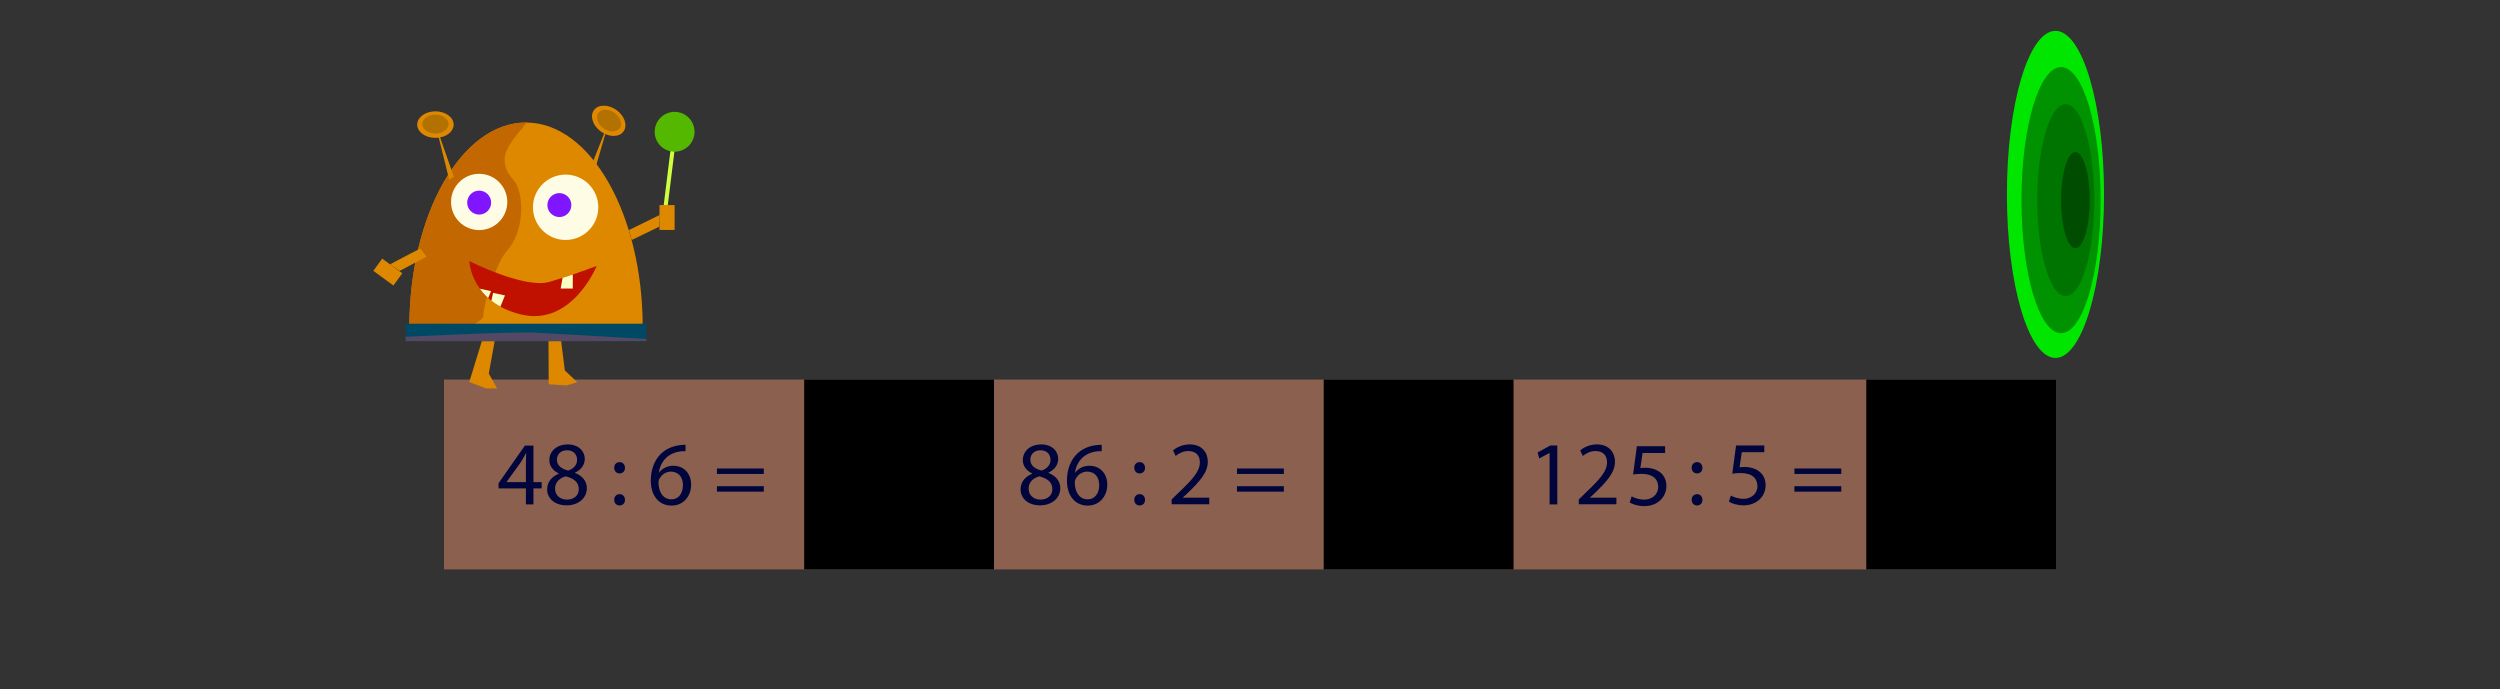 <?xml version="1.0" encoding="utf-8"?>
<!-- Generator: Adobe Illustrator 26.0.3, SVG Export Plug-In . SVG Version: 6.00 Build 0)  -->
<svg version="1.1" id="Слой_1" xmlns="http://www.w3.org/2000/svg" xmlns:xlink="http://www.w3.org/1999/xlink" x="0px" y="0px"
	 viewBox="0 0 1920 529.3" style="enable-background:new 0 0 1920 529.3;" xml:space="preserve">
<rect x="0" y="0" width="1920" height="529.3" fill="#333333" stroke="none"/>
<style type="text/css">
	.st0{fill:#8C604E;}
	.st1{fill:#DE8800;}
	.st2{clip-path:url(#SVGID_00000163773922184790717130000005098429169968466871_);fill:#C36800;}
	.st3{fill:#FFFCE6;}
	.st4{fill:#C01000;}
	.st5{clip-path:url(#SVGID_00000127745717618982084490000000995268212592794752_);fill:#FBFFC3;}
	.st6{clip-path:url(#SVGID_00000046319158971316074550000016720208637408056493_);fill:#FBFFC3;}
	.st7{clip-path:url(#SVGID_00000077317847655816666800000001491062724135575979_);fill:#FBFFC3;}
	.st8{fill:#CEFF3F;}
	.st9{fill:#B37200;}
	.st10{fill:#7F16FF;}
	.st11{fill:#004964;}
	.st12{clip-path:url(#SVGID_00000002361078397607383880000007227555738489655712_);fill:#534964;}
	.st13{fill:#54B800;}
	.st14{fill:#00063C;}
	.st15{fill:#00E600;}
	.st16{fill:#009200;}
	.st17{fill:#007400;}
	.st18{fill:#004C00;}
</style>
<rect x="341" y="291.5" class="st0" width="1238.1" height="145.8"/>
<g>
	<g>
		<g>
			<path id="XMLID_00000062165301448942784280000012332559302885620128_" class="st1" d="M493.6,251.4c0-86.9-40.1-157.3-89.6-157.3
				s-89.6,70.4-89.6,157.3H493.6z"/>
		</g>
		<g>
			<g>
				<g>
					<defs>
						<path id="SVGID_1_" d="M493.6,251.4c0-86.9-40.1-157.3-89.6-157.3s-89.6,70.4-89.6,157.3H493.6z"/>
					</defs>
					<clipPath id="SVGID_00000180331607824114850300000015808497184605532578_">
						<use xlink:href="#SVGID_1_"  style="overflow:visible;"/>
					</clipPath>
					<path style="clip-path:url(#SVGID_00000180331607824114850300000015808497184605532578_);fill:#C36800;" d="M297.7,106.2
						l-13.9,173.9c0,0,87.4-28.7,87.4-37.3s9.5-40.7,18.5-50.6c9-10,12.5-28.1,9.6-42.5s-9.1-11.7-11.5-23.9s11.4-24.2,26.1-43.1
						L297.7,106.2z"/>
				</g>
			</g>
		</g>
	</g>
	<circle class="st3" cx="434.4" cy="159.2" r="25.1"/>
	<circle class="st3" cx="368" cy="155.1" r="21.6"/>
	<g>
		<g>
			<path id="XMLID_00000011742463554499203880000015212842669988366216_" class="st4" d="M400.5,241.6
				c-38.8-9.1-40.1-41.1-40.1-41.1s42.5,21.5,61.5,16c6.4-1.9,12.6-3.9,18-5.7c10.7-3.6,18.4-6.6,18.4-6.6S439.4,250.7,400.5,241.6z
				"/>
		</g>
		<g>
			<g>
				<g>
					<g>
						<defs>
							<path id="SVGID_00000053504200971498549210000006812380372559856515_" d="M400.5,241.6c-38.8-9.1-40.1-41.1-40.1-41.1
								s42.5,21.5,61.5,16c6.4-1.9,12.6-3.9,18-5.7c10.7-3.6,18.4-6.6,18.4-6.6S439.4,250.7,400.5,241.6z"/>
						</defs>
						<clipPath id="SVGID_00000145757263420880666990000010971545136790137991_">
							<use xlink:href="#SVGID_00000053504200971498549210000006812380372559856515_"  style="overflow:visible;"/>
						</clipPath>
						<polyline style="clip-path:url(#SVGID_00000145757263420880666990000010971545136790137991_);fill:#FBFFC3;" points="
							439.9,208.3 432.2,212.5 430.6,221.6 439.9,221.6 						"/>
					</g>
				</g>
			</g>
			<g>
				<g>
					<g>
						<defs>
							<path id="SVGID_00000066492527093452890310000014231767631036728978_" d="M400.5,241.6c-38.8-9.1-40.1-41.1-40.1-41.1
								s42.5,21.5,61.5,16c6.4-1.9,12.6-3.9,18-5.7c10.7-3.6,18.4-6.6,18.4-6.6S439.4,250.7,400.5,241.6z"/>
						</defs>
						<clipPath id="SVGID_00000097493097532802362440000018379648414960505989_">
							<use xlink:href="#SVGID_00000066492527093452890310000014231767631036728978_"  style="overflow:visible;"/>
						</clipPath>
						<polyline style="clip-path:url(#SVGID_00000097493097532802362440000018379648414960505989_);fill:#FBFFC3;" points="
							375.8,238 384.3,235.5 387.8,226.9 378.7,224.9 						"/>
					</g>
				</g>
			</g>
			<g>
				<g>
					<g>
						<defs>
							<path id="SVGID_00000011033462682060359160000011558430807303791034_" d="M400.5,241.6c-38.8-9.1-40.1-41.1-40.1-41.1
								s42.5,21.5,61.5,16c6.4-1.9,12.6-3.9,18-5.7c10.7-3.6,18.4-6.6,18.4-6.6S439.4,250.7,400.5,241.6z"/>
						</defs>
						<clipPath id="SVGID_00000129927102809419302310000002369104261166603156_">
							<use xlink:href="#SVGID_00000011033462682060359160000011558430807303791034_"  style="overflow:visible;"/>
						</clipPath>
						<polyline style="clip-path:url(#SVGID_00000129927102809419302310000002369104261166603156_);fill:#FBFFC3;" points="
							365.1,234.7 373.6,232.2 377.1,223.6 368,221.6 						"/>
					</g>
				</g>
			</g>
		</g>
	</g>
	<polygon class="st1" points="345,138.1 348.5,135.6 334.4,95.3 	"/>
	<polygon class="st1" points="381.8,251.4 375.4,286.9 381.8,298.3 373.3,298.3 360.4,293.4 373.3,251.4 	"/>
	
		<rect x="512.3" y="108.4" transform="matrix(0.992 0.123 -0.123 0.992 20.952 -62.194)" class="st8" width="3.1" height="60.3"/>
	<polygon class="st1" points="429.3,248.6 433.8,284.5 443.3,293.5 435.1,296 421.4,295.1 421.2,251.2 	"/>
	<ellipse class="st1" cx="334.4" cy="95.7" rx="14" ry="10.2"/>
	<ellipse class="st9" cx="334.4" cy="95.3" rx="10.1" ry="7.3"/>
	<polygon class="st1" points="451.6,133.7 455.9,133.7 467.9,92.7 	"/>
	<ellipse transform="matrix(0.581 -0.814 0.814 0.581 120.061 419.45)" class="st1" cx="467.7" cy="93" rx="10.2" ry="14"/>
	
		<ellipse transform="matrix(0.581 -0.814 0.814 0.581 120.329 419.576)" class="st9" cx="467.9" cy="92.8" rx="7.3" ry="10.1"/>
	<circle class="st10" cx="429.6" cy="157.5" r="9.2"/>
	<circle class="st10" cx="368" cy="155.6" r="9.2"/>
	<polygon class="st1" points="485.2,184.3 506.3,174.1 506.6,165.1 483,176.7 	"/>
	<rect x="506.5" y="157.5" class="st1" width="11.6" height="19.1"/>
	<polygon class="st1" points="327.6,197.1 306.9,208.1 299.5,203 322.8,190.8 	"/>
	
		<rect x="292.1" y="199.4" transform="matrix(0.589 -0.808 0.808 0.589 -46.452 326.575)" class="st1" width="11.6" height="19.1"/>
	<g>
		<g>
			
				<rect id="XMLID_00000016043823093394449270000009189175112191339441_" x="311.5" y="248.6" class="st11" width="184.9" height="13.4"/>
		</g>
		<g>
			<g>
				<g>
					<defs>
						<rect id="SVGID_00000088119253759124611830000018318952770013627269_" x="311.5" y="248.6" width="184.9" height="13.4"/>
					</defs>
					<clipPath id="SVGID_00000023999322474207381630000014279225231919377074_">
						<use xlink:href="#SVGID_00000088119253759124611830000018318952770013627269_"  style="overflow:visible;"/>
					</clipPath>
					<path style="clip-path:url(#SVGID_00000023999322474207381630000014279225231919377074_);fill:#534964;" d="M504,266.7
						l-208.5-1.1l4-6.4c0,0,93.3-4.6,109.8-3.8c16.5,0.8,91.6,5.2,91.6,5.2L504,266.7z"/>
				</g>
			</g>
		</g>
	</g>
	<circle class="st13" cx="518.1" cy="101.2" r="15.3"/>
</g>
<g>
	<path class="st14" d="M403.9,387.4v-12.3h-21v-4l20.2-28.9h6.6v28.1h6.3v4.8h-6.3v12.3H403.9z M403.9,370.3v-15.1
		c0-2.4,0.1-4.7,0.2-7.1h-0.2c-1.4,2.6-2.5,4.6-3.8,6.7l-11.1,15.4v0.1H403.9z"/>
	<path class="st14" d="M420.2,375.9c0-5.7,3.4-9.8,9-12.1l-0.1-0.2c-5-2.4-7.2-6.3-7.2-10.2c0-7.2,6.1-12.1,14-12.1
		c8.8,0,13.2,5.5,13.2,11.1c0,3.8-1.9,7.9-7.5,10.6v0.2c5.6,2.2,9.1,6.2,9.1,11.7c0,7.9-6.8,13.2-15.4,13.2
		C425.9,388.2,420.2,382.6,420.2,375.9z M444.5,375.7c0-5.5-3.8-8.2-10-9.9c-5.3,1.5-8.2,5-8.2,9.3c-0.2,4.6,3.3,8.6,9.1,8.6
		C441,383.7,444.5,380.3,444.5,375.7z M427.7,353c0,4.5,3.4,7,8.6,8.4c3.9-1.3,6.9-4.1,6.9-8.2c0-3.6-2.2-7.4-7.7-7.4
		C430.5,345.8,427.7,349.1,427.7,353z"/>
	<path class="st14" d="M471.7,359.3c0-2.6,1.7-4.4,4.2-4.4s4,1.8,4.1,4.4c0,2.4-1.6,4.3-4.2,4.3
		C473.4,363.6,471.7,361.7,471.7,359.3z M471.7,383.9c0-2.6,1.7-4.4,4.2-4.4s4,1.8,4.1,4.4c0,2.4-1.6,4.3-4.2,4.3
		C473.4,388.2,471.7,386.3,471.7,383.9z"/>
	<path class="st14" d="M526.3,346.5c-1.3-0.1-2.9,0-4.6,0.3c-9.6,1.6-14.7,8.6-15.7,16.1h0.2c2.2-2.9,5.9-5.2,10.9-5.2
		c8,0,13.7,5.8,13.7,14.6c0,8.3-5.6,16-15,16c-9.7,0-16-7.5-16-19.3c0-8.9,3.2-16,7.7-20.4c3.8-3.7,8.8-6,14.5-6.7
		c1.8-0.3,3.3-0.3,4.5-0.3V346.5z M524.5,372.6c0-6.5-3.7-10.4-9.3-10.4c-3.7,0-7.1,2.3-8.8,5.6c-0.4,0.7-0.7,1.6-0.7,2.7
		c0.1,7.5,3.6,13,10,13C521,383.5,524.5,379.1,524.5,372.6z"/>
	<path class="st14" d="M550.6,364v-4.2h36v4.2H550.6z M550.6,377.6v-4.2h36v4.2H550.6z"/>
</g>
<g>
	<path class="st14" d="M783.8,375.9c0-5.7,3.4-9.8,9-12.1l-0.1-0.2c-5-2.4-7.2-6.3-7.2-10.2c0-7.2,6.1-12.1,14-12.1
		c8.8,0,13.2,5.5,13.2,11.1c0,3.8-1.9,7.9-7.5,10.6v0.2c5.6,2.2,9.1,6.2,9.1,11.7c0,7.9-6.8,13.2-15.4,13.2
		C789.5,388.2,783.8,382.6,783.8,375.9z M808.2,375.7c0-5.5-3.8-8.2-10-9.9c-5.3,1.5-8.2,5-8.2,9.3c-0.2,4.6,3.3,8.6,9.1,8.6
		C804.6,383.7,808.2,380.3,808.2,375.7z M791.3,353c0,4.5,3.4,7,8.6,8.4c3.9-1.3,6.9-4.1,6.9-8.2c0-3.6-2.2-7.4-7.7-7.4
		C794.1,345.8,791.3,349.1,791.3,353z"/>
	<path class="st14" d="M845.9,346.5c-1.3-0.1-2.9,0-4.6,0.3c-9.6,1.6-14.7,8.6-15.7,16.1h0.2c2.2-2.9,5.9-5.2,10.9-5.2
		c8,0,13.7,5.8,13.7,14.6c0,8.3-5.6,16-15,16c-9.7,0-16-7.5-16-19.3c0-8.9,3.2-16,7.7-20.4c3.8-3.7,8.8-6,14.5-6.7
		c1.8-0.3,3.3-0.3,4.5-0.3V346.5z M844.2,372.6c0-6.5-3.7-10.4-9.3-10.4c-3.7,0-7.1,2.3-8.8,5.6c-0.4,0.7-0.7,1.6-0.7,2.7
		c0.1,7.5,3.6,13,10,13C840.6,383.5,844.2,379.1,844.2,372.6z"/>
	<path class="st14" d="M871.1,359.3c0-2.6,1.7-4.4,4.2-4.4s4,1.8,4.1,4.4c0,2.4-1.6,4.3-4.2,4.3
		C872.8,363.6,871.1,361.7,871.1,359.3z M871.1,383.9c0-2.6,1.7-4.4,4.2-4.4s4,1.8,4.1,4.4c0,2.4-1.6,4.3-4.2,4.3
		C872.8,388.2,871.1,386.3,871.1,383.9z"/>
	<path class="st14" d="M899.8,387.4v-3.8l4.8-4.7c11.6-11,16.8-16.9,16.9-23.7c0-4.6-2.2-8.8-9-8.8c-4.1,0-7.5,2.1-9.6,3.8l-2-4.3
		c3.1-2.6,7.6-4.6,12.8-4.6c9.8,0,13.9,6.7,13.9,13.2c0,8.4-6.1,15.1-15.6,24.3l-3.6,3.3v0.1h20.3v5.1H899.8z"/>
	<path class="st14" d="M950,364v-4.2h36v4.2H950z M950,377.6v-4.2h36v4.2H950z"/>
</g>
<g>
	<path class="st14" d="M1190.1,347.9h-0.1l-7.9,4.2l-1.2-4.7l9.9-5.3h5.2v45.3h-5.9V347.9z"/>
	<path class="st14" d="M1212.5,387.4v-3.8l4.8-4.7c11.6-11,16.8-16.9,16.9-23.7c0-4.6-2.2-8.8-9-8.8c-4.1,0-7.5,2.1-9.6,3.8l-2-4.3
		c3.1-2.6,7.6-4.6,12.8-4.6c9.8,0,13.9,6.7,13.9,13.2c0,8.4-6.1,15.1-15.6,24.3l-3.6,3.3v0.1h20.3v5.1H1212.5z"/>
	<path class="st14" d="M1299.2,359.3c0-2.6,1.7-4.4,4.2-4.4c2.4,0,4,1.8,4.1,4.4c0,2.4-1.6,4.3-4.2,4.3
		C1300.9,363.6,1299.2,361.7,1299.2,359.3z M1299.2,383.9c0-2.6,1.7-4.4,4.2-4.4c2.4,0,4,1.8,4.1,4.4c0,2.4-1.6,4.3-4.2,4.3
		C1300.9,388.2,1299.2,386.3,1299.2,383.9z"/>
	<path class="st14" d="M1355,347.3h-17.3l-1.7,11.6c1-0.1,2-0.3,3.7-0.3c3.5,0,7,0.8,9.8,2.4c3.6,2,6.5,5.9,6.5,11.6
		c0,8.8-7,15.5-16.9,15.5c-4.9,0-9.1-1.4-11.3-2.8l1.5-4.7c1.9,1.1,5.6,2.5,9.7,2.5c5.8,0,10.7-3.8,10.7-9.8c-0.1-5.9-4-10-13-10
		c-2.6,0-4.6,0.3-6.3,0.5l2.9-21.7h21.7V347.3z"/>
	<path class="st14" d="M1278.8,347.9h-17.3l-1.7,11.6c1-0.1,2-0.3,3.7-0.3c3.5,0,7,0.8,9.8,2.4c3.6,2,6.5,5.9,6.5,11.6
		c0,8.8-7,15.5-16.9,15.5c-4.9,0-9.1-1.4-11.3-2.8l1.5-4.7c1.9,1.1,5.6,2.5,9.7,2.5c5.8,0,10.7-3.8,10.7-9.8c-0.1-5.9-4-10-13-10
		c-2.6,0-4.6,0.3-6.3,0.5l2.9-21.7h21.7V347.9z"/>
	<path class="st14" d="M1378.1,364v-4.2h36v4.2H1378.1z M1378.1,377.6v-4.2h36v4.2H1378.1z"/>
</g>
<rect x="617.6" y="291.5" width="145.8" height="145.8"/>
<rect x="1016.6" y="291.5" width="145.8" height="145.8"/>
<rect x="1433.3" y="291.5" width="145.8" height="145.8"/>
<ellipse class="st15" cx="1578.6" cy="149.3" rx="37.3" ry="125.6"/>
<ellipse class="st16" cx="1582.9" cy="153.7" rx="30.4" ry="102.2"/>
<ellipse class="st17" cx="1586.5" cy="153.7" rx="21.9" ry="73.7"/>
<ellipse class="st18" cx="1593.9" cy="153.7" rx="11" ry="36.9"/>
</svg>
